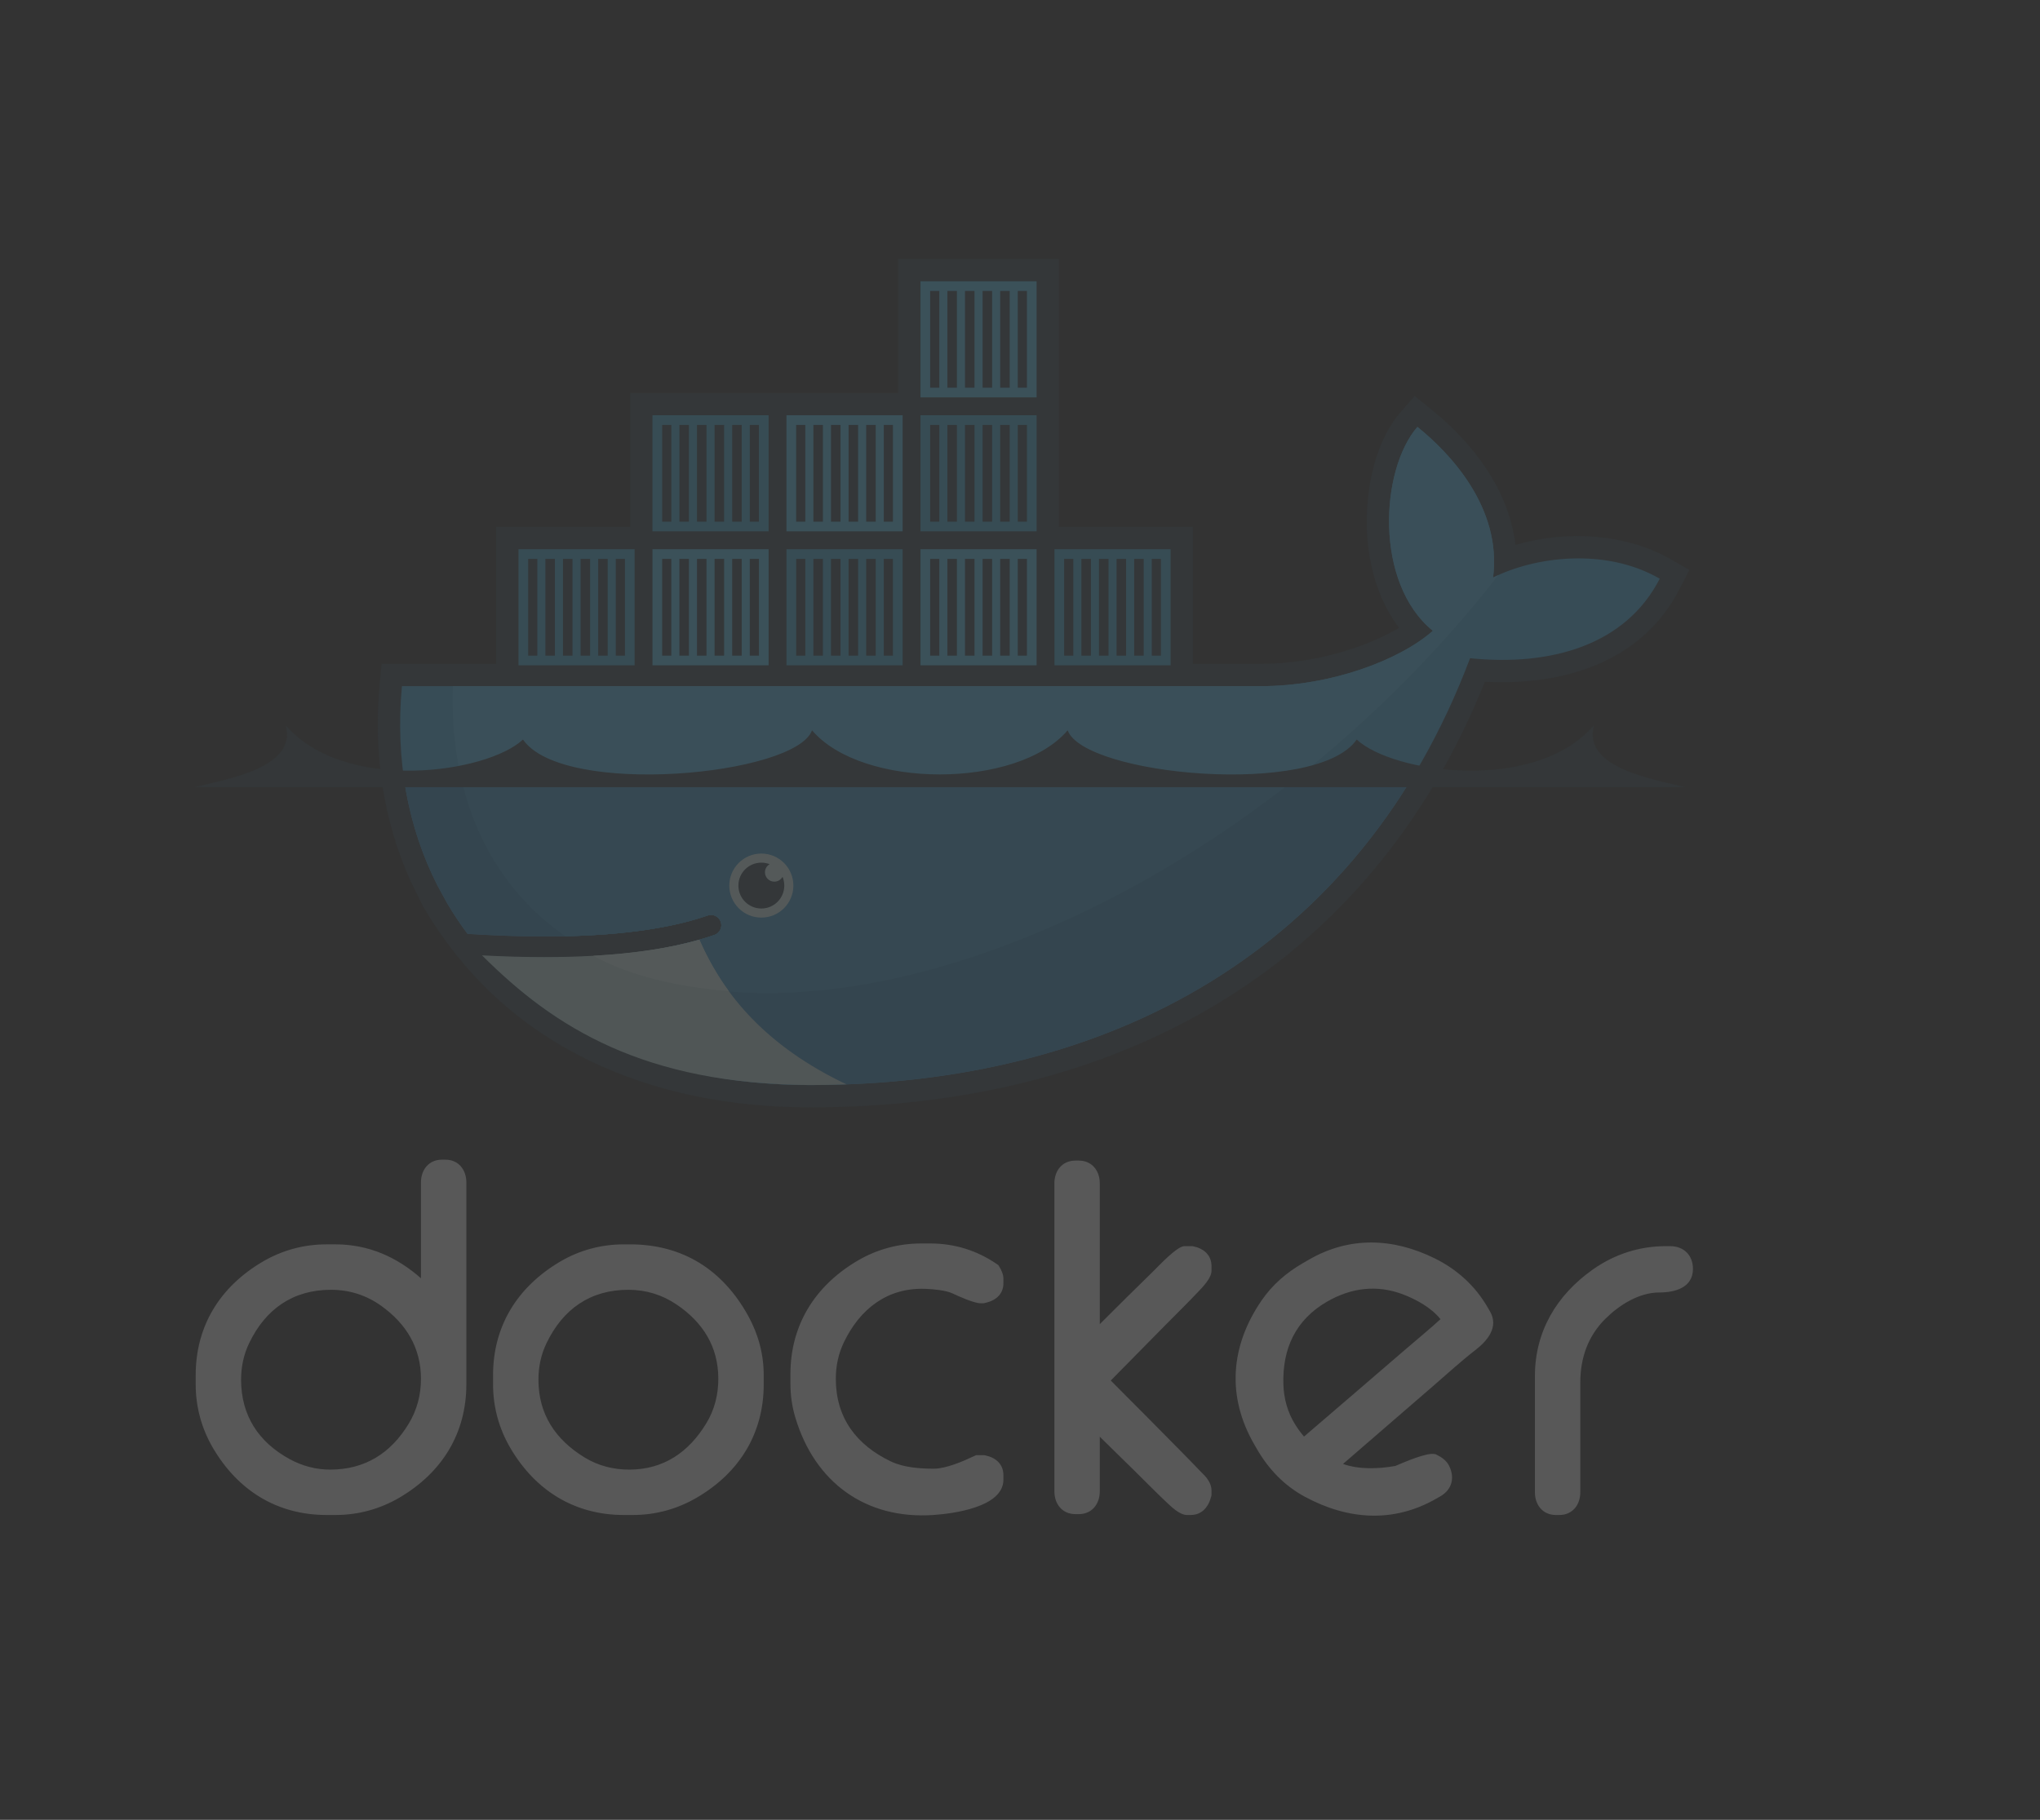 <?xml version="1.0" encoding="UTF-8" standalone="no"?>
<!-- Created with Inkscape (http://www.inkscape.org/) -->

<svg
   xmlns:dc="http://purl.org/dc/elements/1.1/"
   xmlns:cc="http://creativecommons.org/ns#"
   xmlns:rdf="http://www.w3.org/1999/02/22-rdf-syntax-ns#"
   xmlns:svg="http://www.w3.org/2000/svg"
   xmlns="http://www.w3.org/2000/svg"
   xmlns:sodipodi="http://sodipodi.sourceforge.net/DTD/sodipodi-0.dtd"
   xmlns:inkscape="http://www.inkscape.org/namespaces/inkscape"
   id="svg4244"
   version="1.1"
   inkscape:version="0.91 r13725"
   xml:space="preserve"
   width="812.5"
   height="725"
   viewBox="0 0 812.5 725"
   sodipodi:docname="vector_v-dark-trans-dim.svg"><rect x="0" y="0" width="812.5" height="725" fill="#333333" stroke="none"/><defs
     id="defs4248"><clipPath
       clipPathUnits="userSpaceOnUse"
       id="clipPath4260"><path
         d="M 0,0 650,0 650,580 0,580 0,0 Z"
         id="path4262"
         inkscape:connector-curvature="0" /></clipPath></defs><sodipodi:namedview
     pagecolor="#ffffff"
     bordercolor="#666666"
     borderopacity="1"
     objecttolerance="10"
     gridtolerance="10"
     guidetolerance="10"
     inkscape:pageopacity="0"
     inkscape:pageshadow="2"
     inkscape:window-width="1367"
     inkscape:window-height="752"
     id="namedview4246"
     showgrid="false"
     inkscape:zoom="0.87705101"
     inkscape:cx="236.77192"
     inkscape:cy="362.5"
     inkscape:window-x="0"
     inkscape:window-y="0"
     inkscape:window-maximized="0"
     inkscape:current-layer="g4252" /><g
     id="g4252"
     inkscape:groupmode="layer"
     inkscape:label="vector_v-dark-trans"
     transform="matrix(1.25,0,0,-1.25,0,725)"><g
       id="g4254"
       style="opacity:0.2" /><g
       id="g4256"
       transform="translate(-25.979,5.465)"
       style="opacity:0.2"><g
         id="g4258"
         clip-path="url(#clipPath4260)"
         style=""><path
           d="m 160.105,167.14 0,30.552 c 0,4.012 2.51,7.239 6.665,7.239 l 1.152,0 c 4.154,0 6.652,-3.229 6.652,-7.239 l 0,-64.32 c 0,-15.685 -7.75,-28.164 -21.252,-36.115 -6.261,-3.684 -13.179,-5.574 -20.437,-5.574 l -2.869,0 c -15.688,0 -28.153,7.755 -36.116,21.25 -3.695,6.265 -5.572,13.173 -5.572,20.439 l 0,2.867 c 0,15.69 7.754,28.162 21.246,36.127 6.266,3.699 13.174,5.574 20.442,5.574 l 2.869,0 c 10.617,0 19.625,-4.115 27.22,-10.8 z m -57.31,-32.332 c 0,-11.33 5.492,-19.848 15.42,-25.28 4.014,-2.197 8.373,-3.377 12.953,-3.377 11.121,0 19.369,5.246 25.059,14.67 2.646,4.385 3.878,9.18 3.878,14.28 0,9.822 -4.65,17.486 -12.564,23.179 -4.799,3.451 -10.201,5.182 -16.092,5.182 -12.121,0 -20.844,-6.123 -26.08,-17.002 -1.767,-3.678 -2.574,-7.584 -2.574,-11.652 z m 121.973,43.132 2.005,0 c 16.764,0 29.512,-8.132 37.592,-22.765 3.231,-5.854 4.959,-12.242 4.959,-18.936 l 0,-2.867 c 0,-15.684 -7.734,-28.182 -21.258,-36.117 -6.261,-3.672 -13.177,-5.572 -20.433,-5.572 l -2.865,0 c -15.688,0 -28.155,7.755 -36.116,21.25 -3.695,6.265 -5.576,13.173 -5.576,20.439 l 0,2.867 c 0,15.692 7.783,28.123 21.242,36.123 6.258,3.719 13.178,5.578 20.45,5.578 z m -27.225,-43.132 c 0,-10.998 5.398,-19.088 14.687,-24.776 4.362,-2.672 9.165,-3.881 14.262,-3.881 10.867,0 18.899,5.51 24.49,14.682 2.666,4.373 3.872,9.176 3.872,14.268 0,10.226 -4.926,18.039 -13.346,23.701 -4.615,3.105 -9.752,4.66 -15.309,4.66 -12.121,0 -20.844,-6.123 -26.078,-17.002 -1.771,-3.678 -2.578,-7.584 -2.578,-11.652 z m 131.93,27.498 c -2.184,1.023 -6.274,1.363 -8.635,1.453 -12.088,0.455 -20.834,-6.352 -25.965,-17.016 -1.771,-3.678 -2.58,-7.572 -2.58,-11.642 0,-12.393 6.506,-21.069 17.568,-26.358 4.041,-1.931 9.258,-2.299 13.674,-2.299 3.885,0 9.373,2.381 12.82,4.018 l 0.598,0.283 2.674,0 0.295,-0.06 c 3.291,-0.684 5.775,-2.77 5.775,-6.311 l 0,-1.432 c 0,-8.808 -16.099,-10.826 -22.242,-11.254 -21.678,-1.501 -37.891,10.405 -44.072,31.083 -1.074,3.589 -1.557,7.156 -1.557,10.898 l 0,2.863 c 0,15.69 7.785,28.117 21.242,36.112 6.258,3.716 13.178,5.582 20.448,5.582 l 2.867,0 c 7.711,0 14.814,-2.19 21.181,-6.539 l 0.524,-0.362 0.33,-0.545 c 0.687,-1.14 1.279,-2.457 1.279,-3.814 l 0,-1.432 c 0,-3.693 -2.763,-5.68 -6.099,-6.322 l -0.276,-0.049 -0.855,0 c -2.16,0 -7.067,2.236 -8.994,3.143 z m 46.929,-9.797 c 5.619,5.627 11.26,11.244 16.963,16.779 1.59,1.543 7.608,8.078 9.977,8.078 l 2.592,0 0.295,-0.06 c 3.3,-0.686 5.773,-2.776 5.773,-6.323 l 0,-1.431 c 0,-2.42 -2.834,-5.231 -4.397,-6.887 -3.324,-3.523 -6.824,-6.932 -10.226,-10.383 L 379.9,134.538 c 7.526,-7.543 15.045,-15.094 22.51,-22.695 2.065,-2.102 4.131,-4.207 6.164,-6.34 0.719,-0.756 1.78,-1.697 2.383,-2.746 0.647,-0.981 1.045,-2.088 1.045,-3.27 l 0,-1.496 -0.084,-0.344 c -0.813,-3.3 -2.908,-5.964 -6.566,-5.964 l -1.151,0 c -2.394,0 -5.097,2.709 -6.738,4.255 -3.377,3.186 -6.641,6.536 -9.953,9.79 l -11.108,10.904 0,-17.428 c 0,-4.014 -2.513,-7.24 -6.664,-7.24 l -1.14,0 c -4.155,0 -6.664,3.226 -6.664,7.24 l 0,98.207 c 0,4.016 2.511,7.227 6.664,7.227 l 1.14,0 c 4.151,0 6.664,-3.211 6.664,-7.227 l 0,-44.902 z m 180.328,24.857 1.436,0 c 4.34,0 7.236,-2.924 7.236,-7.238 0,-5.99 -5.726,-7.524 -10.681,-7.524 -6.498,0 -12.701,-3.933 -17.18,-8.345 -5.586,-5.506 -8.031,-12.559 -8.031,-20.311 l 0,-35.027 c 0,-4.016 -2.506,-7.238 -6.666,-7.238 l -1.141,0 c -4.158,0 -6.664,3.222 -6.664,7.238 l 0,37.037 c 0,14.223 6.924,25.832 18.465,33.975 6.894,4.865 14.787,7.433 23.226,7.433 z M 453.895,107.952 c 5.265,-1.838 11.269,-1.576 16.671,-0.635 2.762,1.174 9.829,4.256 12.428,3.805 l 0.406,-0.068 0.373,-0.184 c 1.586,-0.769 3.102,-1.857 3.911,-3.471 1.894,-3.787 0.984,-7.591 -2.735,-9.74 l -1.238,-0.715 c -13.725,-7.922 -28.322,-6.824 -42.002,0.575 -6.541,3.535 -11.545,8.785 -15.236,15.183 l -0.864,1.496 c -8.81,15.258 -7.621,31.309 2.315,45.819 3.431,5.015 7.914,8.89 13.156,11.92 l 1.983,1.144 c 12.925,7.461 26.777,6.951 40.052,0.402 7.137,-3.521 12.92,-8.771 16.905,-15.673 l 0.716,-1.243 c 2.895,-5.015 -0.855,-9.386 -4.726,-12.373 -4.492,-3.466 -9.028,-7.636 -13.334,-11.353 -9.6,-8.287 -19.186,-16.594 -28.781,-24.889 z m -12.426,8.727 c 10.738,9.207 21.478,18.42 32.185,27.664 3.659,3.156 7.672,6.431 11.303,9.75 -2.914,3.67 -7.779,6.316 -11.914,7.894 -8.344,3.18 -16.574,2.112 -24.227,-2.306 -10.019,-5.784 -14.285,-14.996 -13.91,-26.459 0.147,-4.514 1.362,-8.864 3.758,-12.705 0.844,-1.354 1.787,-2.625 2.805,-3.838"
           style="fill:#eaeaea;fill-opacity:1;fill-rule:evenodd;stroke:none"
           id="path4264"
           inkscape:connector-curvature="0" /><path
           d="m 363.387,406.609 42.695,0 0,-43.645 21.588,0 c 9.969,0 20.223,1.776 29.664,4.975 4.639,1.573 9.846,3.762 14.422,6.515 -6.027,7.869 -9.104,17.805 -10.01,27.599 -1.23,13.321 1.457,30.66 10.473,41.086 l 4.488,5.191 5.348,-4.299 c 13.465,-10.818 24.789,-25.934 26.785,-43.166 16.213,4.769 35.248,3.641 49.539,-4.607 l 5.863,-3.383 -3.086,-6.023 C 549.07,363.264 523.803,355.957 499.1,357.25 462.135,265.183 381.658,221.595 284.08,221.595 c -50.412,0 -96.664,18.845 -123.002,63.571 l -0.432,0.73 -3.837,7.807 c -8.903,19.688 -11.86,41.256 -9.854,62.806 l 0.602,6.455 36.509,0 0,43.645 42.694,0 0,42.696 85.392,0 0,42.695 51.235,0 0,-85.391"
           style="fill:#354750;fill-opacity:1;fill-rule:evenodd;stroke:none"
           id="path4266"
           inkscape:connector-curvature="0" /><path
           d="m 501.713,390.463 c 2.863,22.248 -13.787,39.724 -24.113,48.021 -11.899,-13.757 -13.748,-49.812 4.92,-64.992 -10.418,-9.254 -32.372,-17.642 -54.85,-17.642 l -273.627,0 c -2.186,-23.465 1.934,-45.073 11.342,-63.569 l 3.113,-5.693 c 1.971,-3.345 4.124,-6.573 6.451,-9.681 10e-4,0 10e-4,0 10e-4,0 11.249,-0.722 21.621,-0.972 31.11,-0.761 0.001,0 0.003,0 0.004,0 18.648,0.412 33.863,2.613 45.395,6.608 1.717,0.597 3.588,-0.314 4.182,-2.028 0.593,-1.715 -0.315,-3.588 -2.03,-4.182 -1.533,-0.531 -3.132,-1.029 -4.783,-1.5 -0.002,-0.002 -0.004,-0.002 -0.006,-0.002 -9.08,-2.592 -18.816,-4.338 -31.379,-5.113 0.745,-0.012 -0.777,-0.112 -0.781,-0.112 -0.427,-0.027 -0.965,-0.088 -1.394,-0.111 -4.944,-0.277 -10.281,-0.336 -15.737,-0.336 -5.967,0 -11.844,0.113 -18.414,0.447 l -0.168,-0.111 c 22.799,-25.625 58.447,-40.994 103.131,-40.994 94.57,0 174.785,41.922 210.305,136.038 25.201,-2.586 49.42,3.84 60.437,25.346 -17.549,10.127 -40.115,6.898 -53.109,0.367"
           style="fill:#47addf;fill-opacity:1;fill-rule:nonzero;stroke:none"
           id="path4268"
           inkscape:connector-curvature="0" /><path
           d="m 501.713,390.463 c 2.863,22.248 -13.787,39.724 -24.113,48.021 -11.899,-13.757 -13.748,-49.812 4.92,-64.992 -10.418,-9.254 -32.372,-17.642 -54.85,-17.642 l -257.424,0 c -1.117,-35.936 12.219,-63.214 35.814,-79.704 0.001,0 0.003,0 0.004,0 18.648,0.412 33.863,2.613 45.395,6.608 1.717,0.597 3.588,-0.314 4.182,-2.028 0.593,-1.715 -0.315,-3.588 -2.03,-4.182 -1.533,-0.531 -3.132,-1.029 -4.783,-1.5 -0.002,-0.002 -0.004,-0.002 -0.006,-0.002 -9.08,-2.592 -19.653,-4.561 -32.216,-5.336 -0.003,0 -0.304,0.291 -0.308,0.289 32.184,-16.508 78.852,-16.449 132.356,4.104 59.994,23.046 115.819,66.956 154.772,117.178 -0.588,-0.265 -1.16,-0.537 -1.713,-0.814"
           style="fill:#56beee;fill-opacity:1;fill-rule:nonzero;stroke:none"
           id="path4270"
           inkscape:connector-curvature="0" /><path
           d="m 154.555,327.34 c 1.701,-12.569 5.377,-24.338 10.83,-35.059 l 3.113,-5.693 c 1.971,-3.345 4.124,-6.573 6.452,-9.681 11.251,-0.722 21.624,-0.972 31.114,-0.761 18.648,0.412 33.863,2.613 45.395,6.608 1.717,0.597 3.588,-0.314 4.182,-2.028 0.593,-1.715 -0.315,-3.588 -2.03,-4.182 -1.533,-0.531 -3.132,-1.029 -4.783,-1.5 -0.002,-0.002 -0.004,-0.002 -0.006,-0.002 -9.08,-2.592 -19.597,-4.449 -32.16,-5.225 -0.431,-0.027 -1.183,-0.031 -1.618,-0.056 -4.942,-0.278 -10.224,-0.446 -15.681,-0.446 -5.966,0 -12.067,0.114 -18.636,0.446 22.798,-25.625 58.669,-41.049 103.353,-41.049 80.961,0 151.399,30.73 192.281,98.628 l -321.806,0"
           style="fill:#388abd;fill-opacity:1;fill-rule:nonzero;stroke:none"
           id="path4272"
           inkscape:connector-curvature="0" /><path
           d="m 172.709,327.34 c 4.84,-22.069 16.471,-39.395 33.355,-51.194 18.648,0.412 33.863,2.613 45.395,6.608 1.717,0.597 3.588,-0.314 4.182,-2.028 0.593,-1.715 -0.315,-3.588 -2.03,-4.182 -1.533,-0.531 -3.132,-1.029 -4.783,-1.5 -0.002,-0.002 -0.004,-0.002 -0.006,-0.002 -9.08,-2.592 -19.82,-4.449 -32.383,-5.225 32.182,-16.507 78.715,-16.269 132.215,4.282 32.366,12.434 63.516,30.946 91.463,53.241 l -267.408,0"
           style="fill:#3f9ccb;fill-opacity:1;fill-rule:nonzero;stroke:none"
           id="path4274"
           inkscape:connector-curvature="0" /><path
           d="m 191.182,399.494 37.002,0 0,-37.004 -37.002,0 0,37.004 z m 3.082,-3.084 2.92,0 0,-30.838 -2.92,0 0,30.838 z m 5.49,0 3.037,0 0,-30.838 -3.037,0 0,30.838 z m 5.605,0 3.037,0 0,-30.838 -3.037,0 0,30.838 z m 5.608,0 3.037,0 0,-30.838 -3.037,0 0,30.838 z m 5.607,0 3.037,0 0,-30.838 -3.037,0 0,30.838 z m 5.606,0 2.922,0 0,-30.838 -2.922,0 0,30.838 z"
           style="fill:#46b0d7;fill-opacity:1;fill-rule:evenodd;stroke:none"
           id="path4276"
           inkscape:connector-curvature="0" /><path
           d="m 233.875,442.189 37.006,0 0,-37.002 -37.006,0 0,37.002 z m 3.086,-3.084 2.918,0 0,-30.835 -2.918,0 0,30.835 z m 5.49,0 3.035,0 0,-30.835 -3.035,0 0,30.835 z m 5.604,0 3.037,0 0,-30.835 -3.037,0 0,30.835 z m 5.607,0 3.037,0 0,-30.835 -3.037,0 0,30.835 z m 5.608,0 3.037,0 0,-30.835 -3.037,0 0,30.835 z m 5.605,0 2.924,0 0,-30.835 -2.924,0 0,30.835 z"
           style="fill:#46b0d7;fill-opacity:1;fill-rule:evenodd;stroke:none"
           id="path4278"
           inkscape:connector-curvature="0" /><path
           d="m 233.875,399.494 37.006,0 0,-37.004 -37.006,0 0,37.004 z m 3.086,-3.084 2.918,0 0,-30.838 -2.918,0 0,30.838 z m 5.49,0 3.035,0 0,-30.838 -3.035,0 0,30.838 z m 5.604,0 3.037,0 0,-30.838 -3.037,0 0,30.838 z m 5.607,0 3.037,0 0,-30.838 -3.037,0 0,30.838 z m 5.608,0 3.037,0 0,-30.838 -3.037,0 0,30.838 z m 5.605,0 2.924,0 0,-30.838 -2.924,0 0,30.838 z"
           style="fill:#58c8f1;fill-opacity:1;fill-rule:evenodd;stroke:none"
           id="path4280"
           inkscape:connector-curvature="0" /><path
           d="m 276.572,399.494 37.004,0 0,-37.004 -37.004,0 0,37.004 z m 3.084,-3.084 2.918,0 0,-30.838 -2.918,0 0,30.838 z m 5.489,0 3.037,0 0,-30.838 -3.037,0 0,30.838 z m 5.607,0 3.037,0 0,-30.838 -3.037,0 0,30.838 z m 5.607,0 3.037,0 0,-30.838 -3.037,0 0,30.838 z m 5.606,0 3.039,0 0,-30.838 -3.039,0 0,30.838 z m 5.607,0 2.92,0 0,-30.838 -2.92,0 0,30.838 z"
           style="fill:#46b0d7;fill-opacity:1;fill-rule:evenodd;stroke:none"
           id="path4282"
           inkscape:connector-curvature="0" /><path
           d="m 276.572,442.189 37.004,0 0,-37.002 -37.004,0 0,37.002 z m 3.084,-3.084 2.918,0 0,-30.835 -2.918,0 0,30.835 z m 5.489,0 3.037,0 0,-30.835 -3.037,0 0,30.835 z m 5.607,0 3.037,0 0,-30.835 -3.037,0 0,30.835 z m 5.607,0 3.037,0 0,-30.835 -3.037,0 0,30.835 z m 5.606,0 3.039,0 0,-30.835 -3.039,0 0,30.835 z m 5.607,0 2.92,0 0,-30.835 -2.92,0 0,30.835 z"
           style="fill:#58c8f1;fill-opacity:1;fill-rule:evenodd;stroke:none"
           id="path4284"
           inkscape:connector-curvature="0" /><path
           d="m 319.268,399.494 37.003,0 0,-37.004 -37.003,0 0,37.004 z m 3.084,-3.084 2.919,0 0,-30.838 -2.919,0 0,30.838 z m 5.49,0 3.037,0 0,-30.838 -3.037,0 0,30.838 z m 5.605,0 3.037,0 0,-30.838 -3.037,0 0,30.838 z m 5.608,0 3.037,0 0,-30.838 -3.037,0 0,30.838 z m 5.607,0 3.037,0 0,-30.838 -3.037,0 0,30.838 z m 5.606,0 2.921,0 0,-30.838 -2.921,0 0,30.838 z"
           style="fill:#58c8f1;fill-opacity:1;fill-rule:evenodd;stroke:none"
           id="path4286"
           inkscape:connector-curvature="0" /><path
           d="m 319.268,442.189 37.003,0 0,-37.002 -37.003,0 0,37.002 z m 3.084,-3.084 2.919,0 0,-30.835 -2.919,0 0,30.835 z m 5.49,0 3.037,0 0,-30.835 -3.037,0 0,30.835 z m 5.605,0 3.037,0 0,-30.835 -3.037,0 0,30.835 z m 5.608,0 3.037,0 0,-30.835 -3.037,0 0,30.835 z m 5.607,0 3.037,0 0,-30.835 -3.037,0 0,30.835 z m 5.606,0 2.921,0 0,-30.835 -2.921,0 0,30.835 z"
           style="fill:#46b0d7;fill-opacity:1;fill-rule:evenodd;stroke:none"
           id="path4288"
           inkscape:connector-curvature="0" /><path
           d="m 319.268,484.885 37.003,0 0,-37.004 -37.003,0 0,37.004 z m 3.084,-3.082 2.919,0 0,-30.838 -2.919,0 0,30.838 z m 5.49,0 3.037,0 0,-30.838 -3.037,0 0,30.838 z m 5.605,0 3.037,0 0,-30.838 -3.037,0 0,30.838 z m 5.608,0 3.037,0 0,-30.838 -3.037,0 0,30.838 z m 5.607,0 3.037,0 0,-30.838 -3.037,0 0,30.838 z m 5.606,0 2.921,0 0,-30.838 -2.921,0 0,30.838 z"
           style="fill:#58c8f1;fill-opacity:1;fill-rule:evenodd;stroke:none"
           id="path4290"
           inkscape:connector-curvature="0" /><path
           d="m 361.963,399.494 37.004,0 0,-37.004 -37.004,0 0,37.004 z m 3.082,-3.084 2.922,0 0,-30.838 -2.922,0 0,30.838 z m 5.49,0 3.037,0 0,-30.838 -3.037,0 0,30.838 z m 5.608,0 3.037,0 0,-30.838 -3.037,0 0,30.838 z m 5.605,0 3.037,0 0,-30.838 -3.037,0 0,30.838 z m 5.609,0 3.036,0 0,-30.838 -3.036,0 0,30.838 z m 5.606,0 2.92,0 0,-30.838 -2.92,0 0,30.838 z"
           style="fill:#46b0d7;fill-opacity:1;fill-rule:evenodd;stroke:none"
           id="path4292"
           inkscape:connector-curvature="0" /><path
           d="m 268.564,302.496 c 5.637,0 10.207,-4.572 10.207,-10.209 0,-5.637 -4.57,-10.207 -10.207,-10.207 -5.638,0 -10.209,4.57 -10.209,10.207 0,5.637 4.571,10.209 10.209,10.209"
           style="fill:#d7f2f2;fill-opacity:1;fill-rule:evenodd;stroke:none"
           id="path4294"
           inkscape:connector-curvature="0" /><path
           d="m 268.564,299.6 c 0.934,0 1.825,-0.176 2.647,-0.495 -0.891,-0.515 -1.494,-1.48 -1.494,-2.584 0,-1.648 1.336,-2.982 2.984,-2.982 1.129,0 2.11,0.627 2.617,1.553 0.358,-0.863 0.557,-1.811 0.557,-2.805 0,-4.037 -3.273,-7.31 -7.311,-7.31 -4.037,0 -7.312,3.273 -7.312,7.31 0,4.039 3.275,7.313 7.312,7.313"
           style="fill:#354750;fill-opacity:1;fill-rule:evenodd;stroke:none"
           id="path4296"
           inkscape:connector-curvature="0" /><path
           d="m 88,323.65 474.877,0 c -10.34,2.623 -32.715,6.166 -29.025,19.717 -18.801,-21.756 -64.143,-15.263 -75.586,-4.535 -12.743,-18.482 -86.926,-11.457 -92.1,2.941 -15.975,-18.748 -65.477,-18.748 -81.453,0 -5.176,-14.398 -79.358,-21.423 -92.102,-2.941 -11.443,-10.728 -56.781,-17.221 -75.584,4.535 C 120.717,329.816 98.342,326.273 88,323.65"
           style="fill:#354750;fill-opacity:1;fill-rule:evenodd;stroke:none"
           id="path4298"
           inkscape:connector-curvature="0" /><path
           d="m 295.701,228.933 c -25.281,11.996 -39.158,28.304 -46.879,46.109 -9.39,-2.682 -20.679,-4.395 -33.795,-5.131 -4.941,-0.277 -10.138,-0.418 -15.593,-0.418 -6.288,0 -12.914,0.186 -19.87,0.555 23.184,-23.17 51.706,-41.01 104.516,-41.336 3.899,0 7.77,0.076 11.621,0.221"
           style="fill:#c2e1e0;fill-opacity:1;fill-rule:nonzero;stroke:none"
           id="path4300"
           inkscape:connector-curvature="0" /><path
           d="m 258.213,258.614 c -3.498,4.748 -6.891,10.715 -9.385,16.43 -9.392,-2.682 -20.683,-4.397 -33.801,-5.133 9.01,-4.89 21.897,-9.422 43.186,-11.297"
           style="fill:#d7f2f2;fill-opacity:1;fill-rule:nonzero;stroke:none"
           id="path4302"
           inkscape:connector-curvature="0" /></g></g></g></svg>
